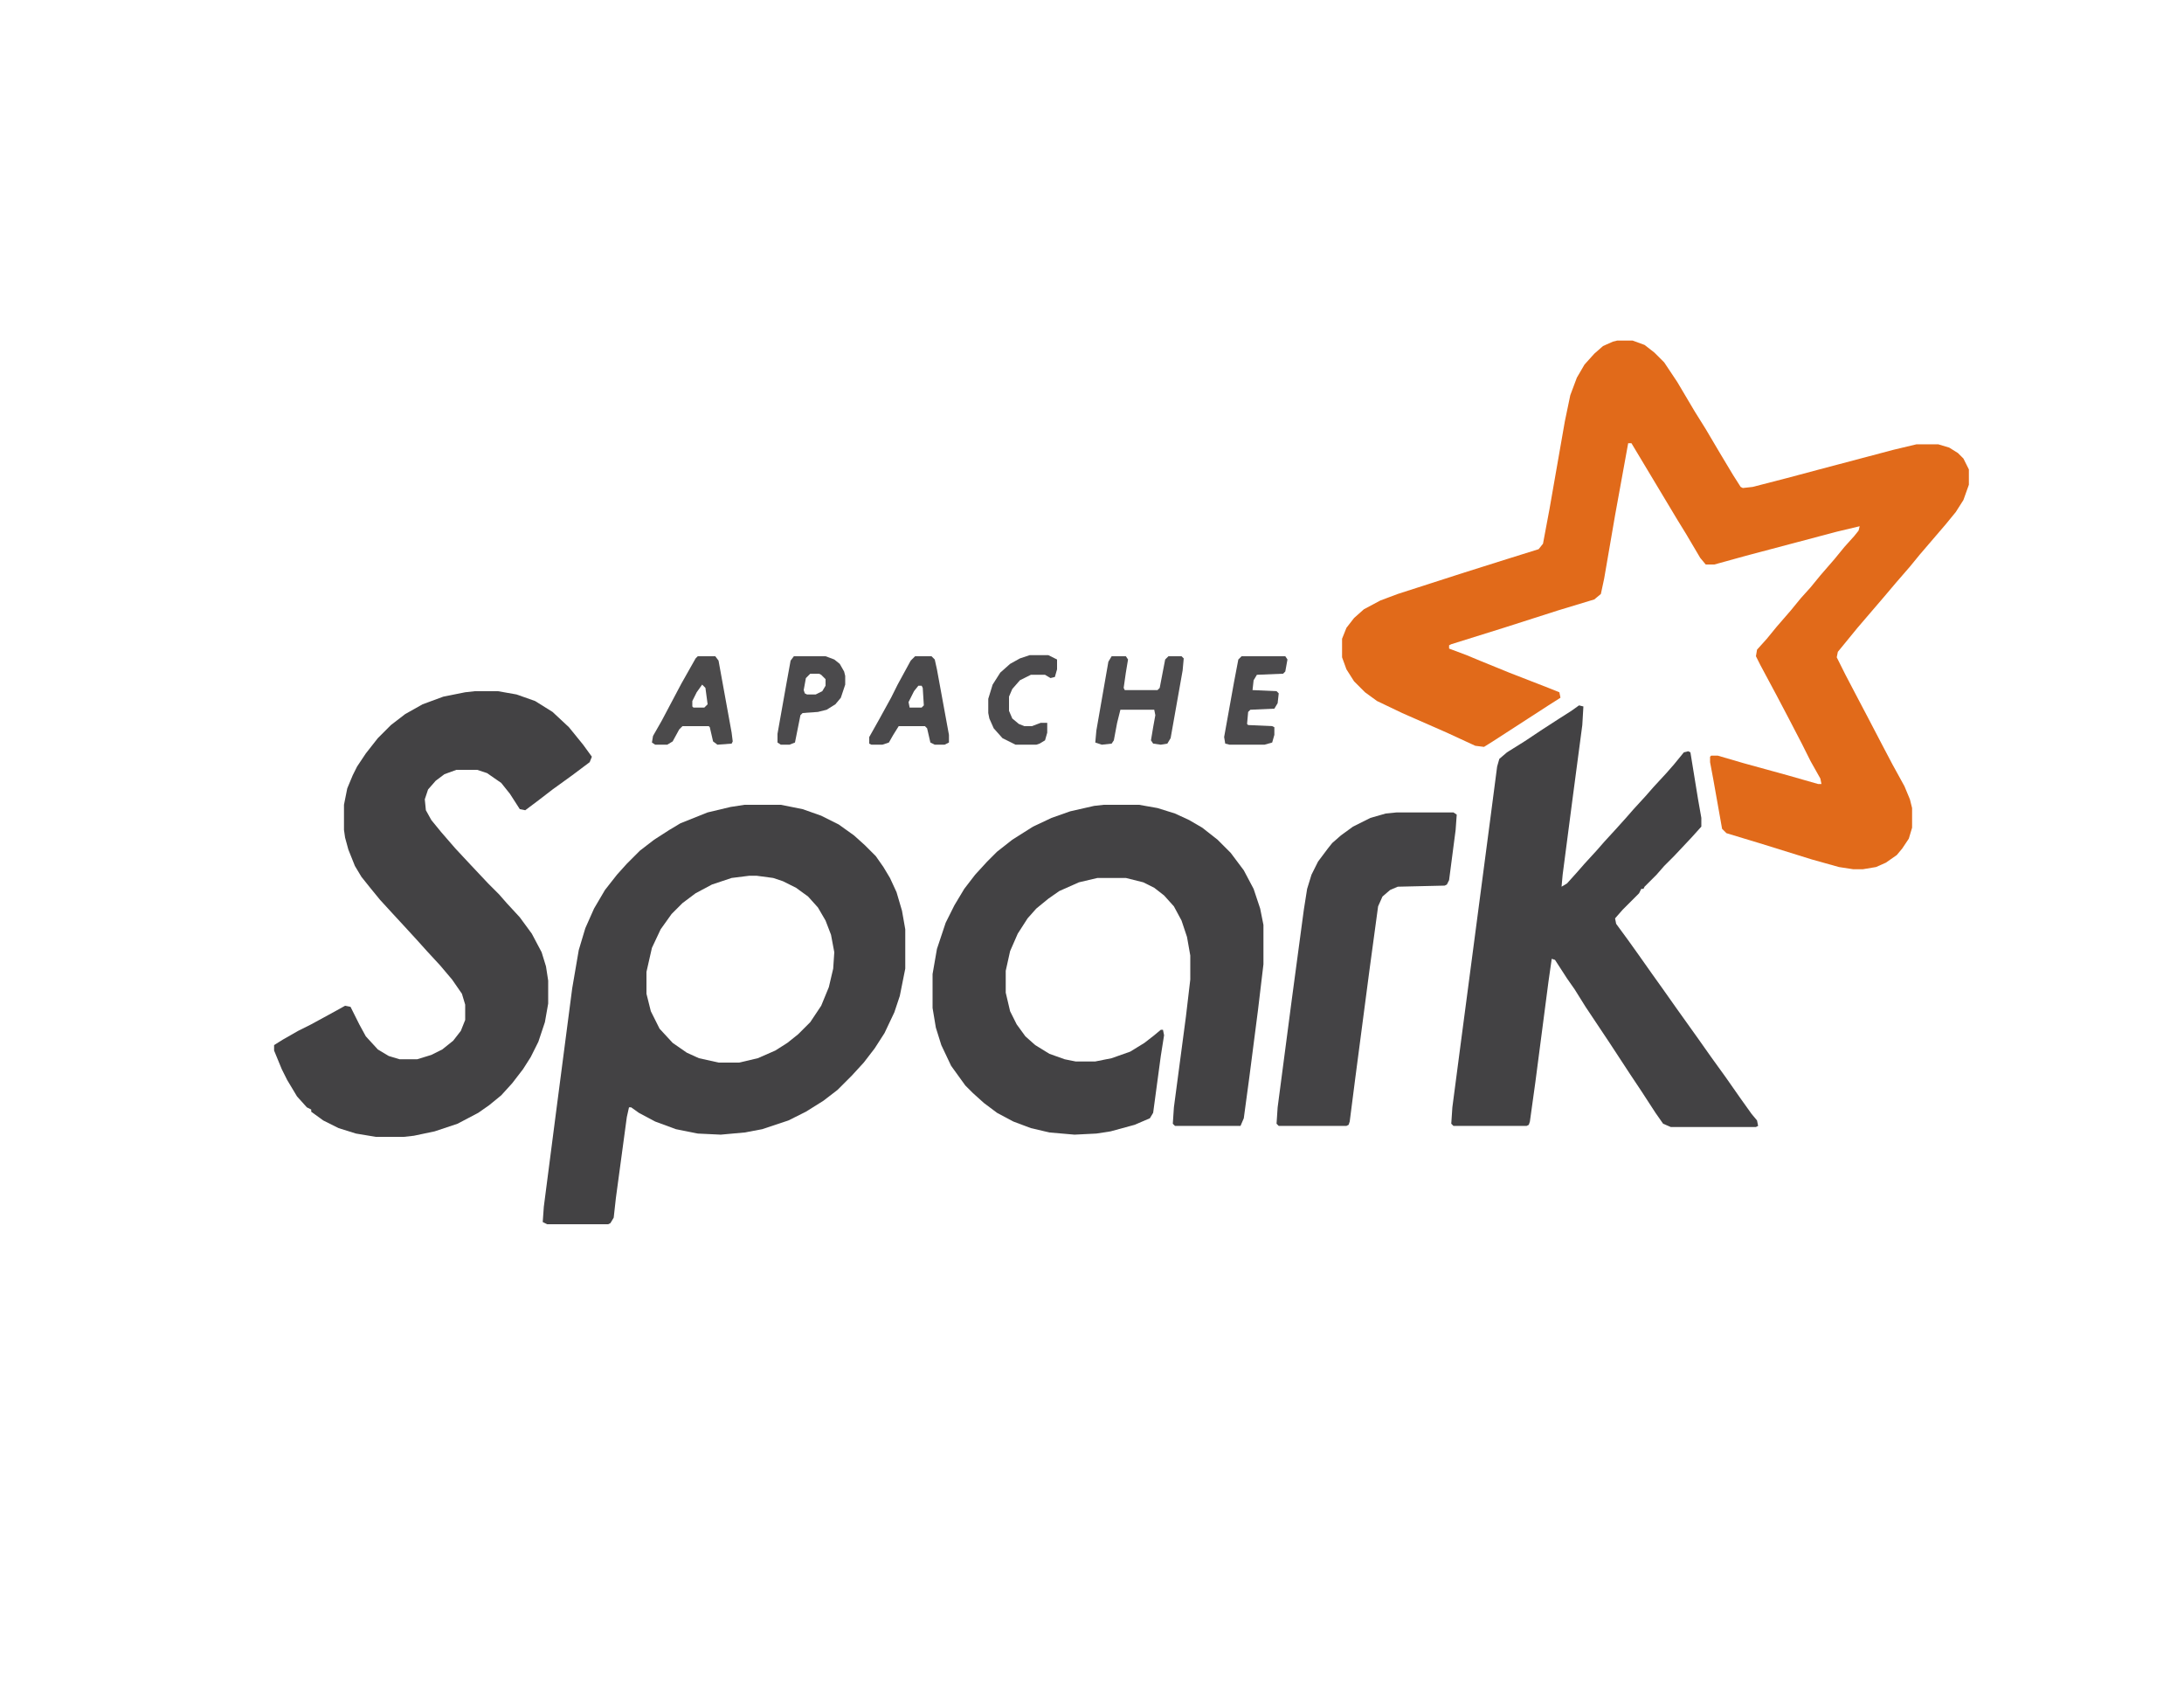 <?xml version="1.0" encoding="UTF-8"?>
<svg version="1.1" viewBox="0 0 2000 1346" width="1998" height="1546" xmlns="http://www.w3.org/2000/svg">
<path transform="translate(1481,211)" d="m0 0h14l11 4 9 7 9 9 12 18 16 27 10 16 13 22 12 20 7 11 2 1 9-1 31-8 30-8 68-18 21-5h20l10 3 8 5 5 5 5 10v14l-5 14-7 11-9 11-24 28-9 11-13 15-11 13-24 28-18 22-1 5 8 16 11 21 10 19 12 23 10 19 11 20 5 12 2 8v18l-3 10-6 9-5 6-10 7-9 4-12 2h-9l-13-2-25-7-45-14-33-10-4-4-8-45-3-16v-5l1-1h6l24 7 40 11 28 8h3l-1-5-9-16-8-16-13-25-10-19-15-28-4-8 1-6 9-10 9-11 13-15 9-11 9-10 9-11 13-15 9-11 9-10 4-5 1-4-21 5-83 22-29 8h-8l-5-6-13-22-8-13-42-70h-3l-12 66-10 58-3 14-6 5-33 10-50 16-48 15-2 1v3l16 6 12 5 27 11 36 14 10 4 1 5-11 7-51 33-8 5-8-1-26-12-41-18-23-11-11-8-10-10-7-11-4-11v-17l4-10 7-9 9-8 15-8 16-6 59-19 38-12 32-10 4-5 6-32 14-80 5-24 6-16 7-12 9-10 8-7 9-4z" fill="#E16A1A"/>
<path transform="translate(682,636)" d="m0 0h33l20 4 17 6 16 8 14 10 10 9 10 10 7 10 6 10 6 13 5 17 3 17v36l-5 25-5 15-9 19-9 14-10 13-11 12-13 13-13 10-16 10-16 8-24 8-16 3-22 2-21-1-20-4-19-7-15-8-7-5h-2l-2 9-10 74-2 18-3 5-2 1h-56l-4-2 1-14 11-85 15-115 6-35 6-20 8-18 10-17 11-14 9-10 12-12 13-10 14-9 10-6 25-10 21-5zm4 65-16 2-18 6-15 8-12 9-10 10-10 14-8 17-5 22v20l4 16 8 16 12 13 13 9 11 5 18 4h19l17-4 16-7 11-7 10-8 11-11 10-15 7-17 4-17 1-15-3-16-5-13-7-12-9-10-11-8-12-6-9-3-15-2z" fill="#434244"/>
<path transform="translate(435,532)" d="m0 0h21l17 3 17 6 16 10 15 14 13 16 8 11-2 5-16 12-18 13-13 10-12 9-5-1-9-14-8-10-13-9-9-3h-19l-11 4-8 6-7 8-3 9 1 10 5 9 9 11 13 15 14 15 16 17 10 10 7 8 12 13 11 15 9 17 4 13 2 13v21l-3 17-6 18-7 14-7 11-10 13-10 11-11 9-10 7-19 10-21 7-19 4-9 1h-26l-18-3-16-5-14-7-11-8v-2l-4-2-9-10-9-15-5-10-7-17v-5l8-5 14-8 12-6 22-12 9-5 5 1 8 16 6 11 11 12 10 6 10 3h16l13-4 10-5 10-8 7-9 4-10v-14l-3-10-9-13-11-13-12-13-9-10-11-12-12-13-11-12-9-11-8-10-6-10-6-15-3-11-1-7v-23l3-15 5-12 4-8 8-12 11-14 12-12 13-10 16-9 19-7 20-4z" fill="#434244"/>
<path transform="translate(1011,636)" d="m0 0h32l17 3 16 5 13 6 12 7 14 11 12 12 12 16 9 17 6 18 3 15v36l-5 42-8 62-5 37-3 7h-60l-2-2 1-15 11-83 4-34v-22l-3-17-5-15-7-13-9-10-9-7-10-5-16-4h-26l-17 4-18 8-10 7-11 9-8 9-9 14-7 16-4 18v20l4 17 6 12 8 11 9 8 13 8 14 5 10 2h18l15-3 17-6 13-8 9-7 6-5h2l1 5-3 19-7 52-3 5-14 6-22 6-13 2-20 1-23-2-17-4-16-6-15-8-12-9-10-9-7-7-13-18-9-19-5-16-3-18v-31l4-23 8-24 8-16 9-15 10-13 11-12 9-9 14-11 19-12 17-8 17-6 22-5z" fill="#434244"/>
<path transform="translate(1446,545)" d="m0 0 4 1-1 17-9 68-9 69-1 11 5-3 9-10 7-8 11-12 7-8 11-12 9-10 7-8 11-12 7-8 12-13 7-8 9-11 4-1 2 1 7 43 3 17v8l-9 10-16 17-9 9-7 8-11 11-1 2h-2l-2 4-15 15-7 8 1 5 11 15 10 14 12 17 10 14 12 17 20 28 12 17 13 18 14 20 10 14 5 6 1 5-2 1h-78l-7-3-7-10-13-20-10-15-19-29-22-33-10-16-7-10-11-17-3-1-3 21-12 92-5 36-1 3-2 1h-67l-2-2 1-15 8-61 12-91 15-114 6-46 2-7 7-6 16-10 15-10 17-11 11-7z" fill="#434244"/>
<path transform="translate(1279,643)" d="m0 0h52l3 2-1 14-6 46-2 4-2 1-43 1-7 3-7 6-4 9-8 59-13 99-5 39-1 3-2 1h-62l-2-2 1-15 13-99 11-82 3-19 4-13 6-12 9-12 4-5 8-7 11-8 16-8 14-4z" fill="#444345"/>
<path transform="translate(1018,500)" d="m0 0h13l2 3-2 12-2 14 1 2h30l2-2 5-26 3-3h12l2 2-1 11-11 62-3 5-6 1-7-1-2-3 2-12 2-11-1-5h-31l-3 12-3 16-2 3-9 1-6-2 1-11 11-63z" fill="#4C4B4D"/>
<path transform="translate(639,500)" d="m0 0h16l3 4 12 66 1 8-1 2-13 1-4-3-3-13-1-1h-24l-3 3-6 11-5 3h-11l-3-2 1-6 8-14 18-34 13-23zm4 26-5 7-4 8v5l1 1h10l3-3-2-15z" fill="#4B4A4B"/>
<path transform="translate(838,500)" d="m0 0h15l3 3 2 9 11 60v7l-4 2h-9l-4-2-3-13-2-2h-24l-5 8-4 7-6 2h-10l-2-1v-6l9-16 11-20 6-12 12-22zm3 27-4 5-5 10 1 5h11l2-2-1-16-1-2z" fill="#4A494B"/>
<path transform="translate(1137,500)" d="m0 0h40l2 3-2 11-2 2-24 1-3 5-1 9 22 1 2 2-1 9-3 5-22 1-2 2-1 11 1 1 22 1 2 1v7l-2 7-7 2h-32l-4-1-1-6 9-50 4-21z" fill="#4B4A4C"/>
<path transform="translate(727,500)" d="m0 0h29l8 3 5 4 4 7 1 4v8l-4 12-5 6-8 5-8 2-14 1-2 2-5 25-5 2h-8l-3-2v-8l8-45 4-22zm15 16-4 4-2 11 1 3 2 1h8l6-3 3-5v-6l-4-4-2-1z" fill="#4B4A4C"/>
<path transform="translate(943,499)" d="m0 0h17l8 4v9l-2 7-4 1-5-3h-13l-10 5-7 8-3 7v13l3 7 6 5 5 2h7l8-3h6v9l-2 7-5 3-3 1h-19l-12-6-8-9-4-9-1-5v-13l4-13 7-11 9-8 9-5z" fill="#4B4A4C"/>
</svg>
